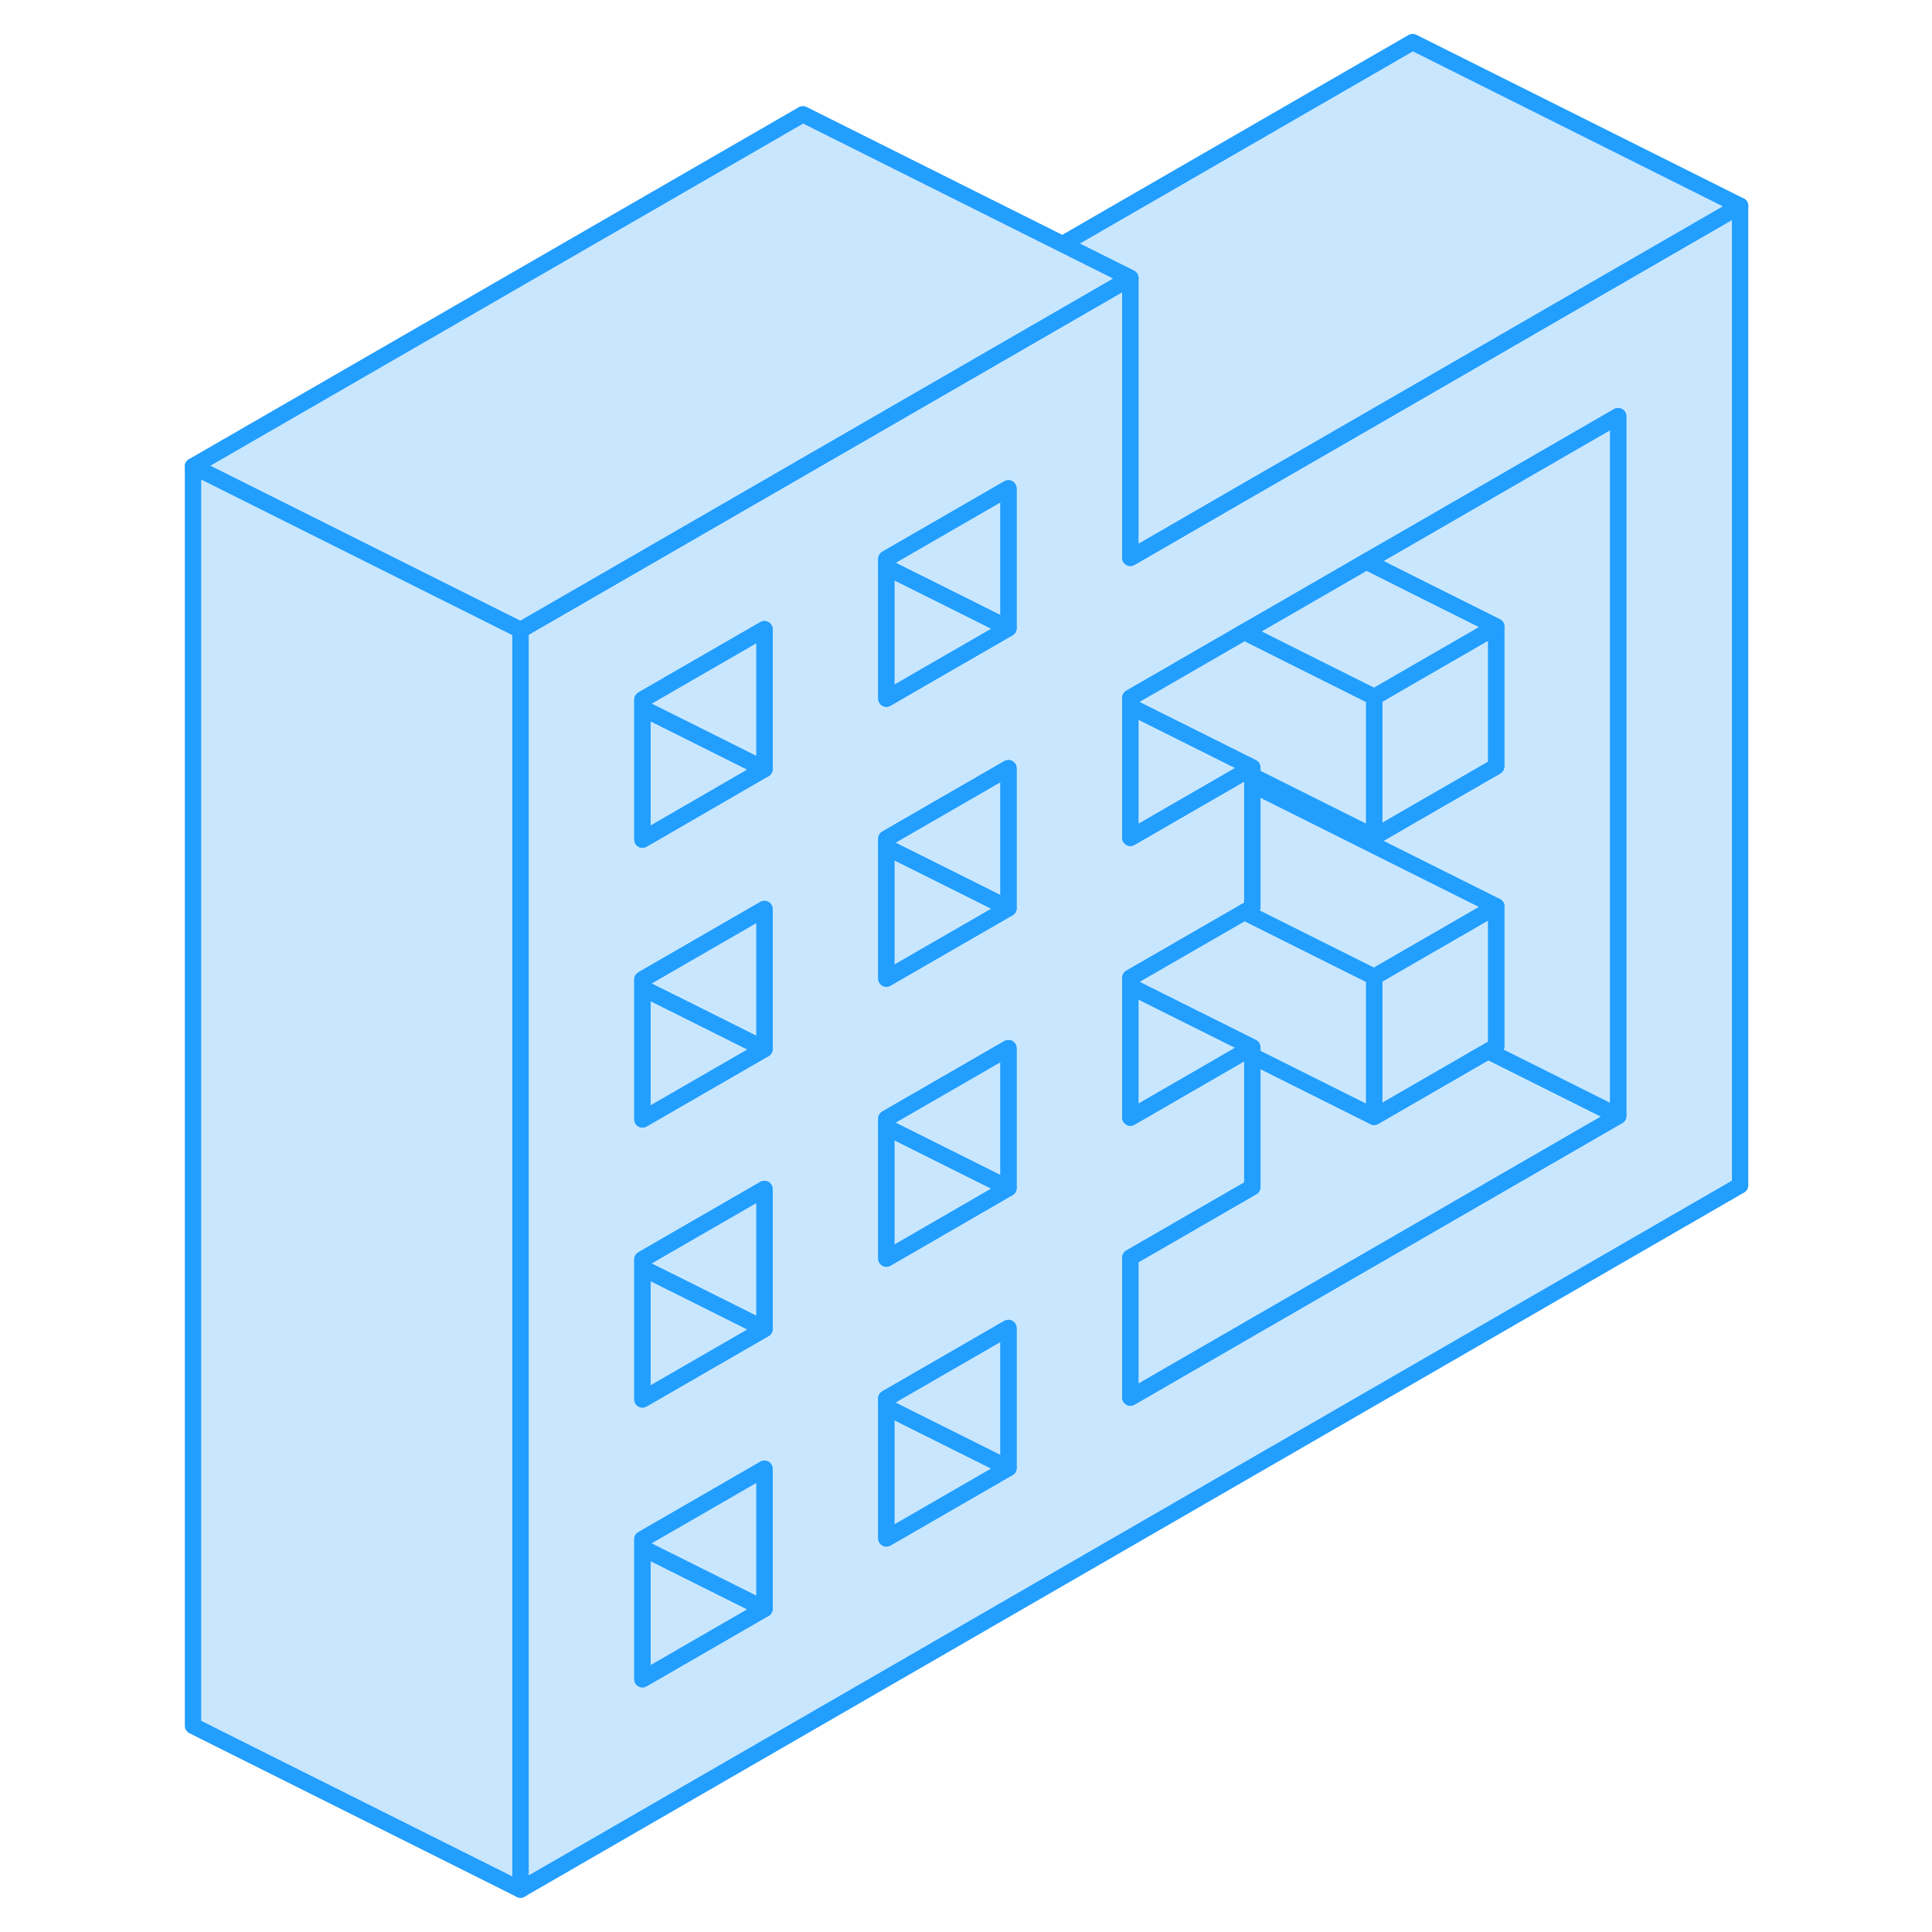 <svg width="48" height="48" viewBox="0 0 100 118" fill="#c8e7ff" xmlns="http://www.w3.org/2000/svg" stroke-width="1px" stroke-linecap="round" stroke-linejoin="round"><path d="M77.279 24.12L69.829 28.42L66.509 30.33L62.379 32.72L60.039 34.07V16.98L36.719 30.44L22.789 38.48V115.41L97.279 72.4V12.57L77.279 24.12ZM37.689 98.26L30.239 102.56V94.01L37.689 89.71V98.26ZM37.689 81.17L36.719 81.73L30.239 85.47V76.92L32.589 75.56L37.689 72.62V81.17ZM37.689 64.07L36.719 64.63L30.239 68.37V59.82L32.589 58.46L37.689 55.52V64.07ZM37.689 46.97L36.719 47.53L30.239 51.28V42.73L32.589 41.37L37.689 38.43V46.97ZM52.589 89.66L45.139 93.96V85.41L52.589 81.11V89.66ZM52.589 72.56L45.139 76.87V68.32L52.589 64.02V72.56ZM52.589 55.47L51.619 56.03L47.489 58.41L45.139 59.77V51.22L52.589 46.92V55.47ZM52.589 38.37L51.619 38.93L47.489 41.31L45.139 42.67V34.13L52.589 29.83V38.37ZM89.829 68.16L60.039 85.36V76.81L67.489 72.51V63.96L66.999 64.24L60.039 68.26V59.72L67.009 55.7L67.489 55.42V46.87L67.009 47.15L66.519 47.43L62.379 49.82L60.039 51.17V42.62L66.999 38.6L69.829 36.97L74.449 34.3L77.279 32.67L89.829 25.42V68.16Z" stroke="#229EFF" stroke-linejoin="round"/><path d="M89.829 68.16L60.039 85.36V76.81L67.489 72.51V64.49L74.929 68.21L81.889 64.19L89.829 68.16Z" stroke="#229EFF" stroke-linejoin="round"/><path d="M89.829 25.42V68.16L81.889 64.19L82.379 63.91V55.36L69.829 49.09V48.56L74.929 51.11L77.279 49.75L82.379 46.81V38.27L77.279 35.72L74.449 34.3L77.279 32.67L89.829 25.42Z" stroke="#229EFF" stroke-linejoin="round"/><path d="M82.379 38.27V46.81L77.279 49.751L74.929 51.111V42.571L77.279 41.211L82.379 38.27Z" stroke="#229EFF" stroke-linejoin="round"/><path d="M82.379 38.27L77.279 41.21L74.929 42.57L69.829 40.02L66.999 38.6L69.829 36.97L74.449 34.3L77.279 35.72L82.379 38.27Z" stroke="#229EFF" stroke-linejoin="round"/><path d="M82.379 55.36V63.91L81.889 64.19L74.929 68.21V59.66L77.279 58.3L82.379 55.36Z" stroke="#229EFF" stroke-linejoin="round"/><path d="M67.489 63.96L66.999 64.24L60.039 68.26V60.24L63.359 61.9L67.489 63.96Z" stroke="#229EFF" stroke-linejoin="round"/><path d="M52.589 89.66L45.139 93.96V85.94L52.589 89.66Z" stroke="#229EFF" stroke-linejoin="round"/><path d="M52.589 81.11V89.66L45.139 85.94V85.41L52.589 81.11Z" stroke="#229EFF" stroke-linejoin="round"/><path d="M52.589 72.56L45.139 76.87V68.84L48.459 70.5L52.589 72.56Z" stroke="#229EFF" stroke-linejoin="round"/><path d="M52.589 64.02V72.561L48.459 70.501L45.139 68.841V68.32L52.589 64.02Z" stroke="#229EFF" stroke-linejoin="round"/><path d="M52.589 46.92V55.47L45.139 51.75V51.22L52.589 46.92Z" stroke="#229EFF" stroke-linejoin="round"/><path d="M52.589 55.471L51.619 56.031L47.489 58.41L45.139 59.77V51.751L52.589 55.471Z" stroke="#229EFF" stroke-linejoin="round"/><path d="M52.589 29.83V38.37L45.139 34.65V34.13L52.589 29.83Z" stroke="#229EFF" stroke-linejoin="round"/><path d="M52.589 38.37L51.619 38.93L47.489 41.31L45.139 42.67V34.65L52.589 38.37Z" stroke="#229EFF" stroke-linejoin="round"/><path d="M37.689 55.52V64.07L32.589 61.52L30.239 60.35V59.821L32.589 58.461L37.689 55.52Z" stroke="#229EFF" stroke-linejoin="round"/><path d="M37.689 64.07L36.719 64.63L30.239 68.37V60.35L32.589 61.52L37.689 64.07Z" stroke="#229EFF" stroke-linejoin="round"/><path d="M37.689 72.62V81.17L32.589 78.62L30.239 77.45V76.92L32.589 75.56L37.689 72.62Z" stroke="#229EFF" stroke-linejoin="round"/><path d="M37.689 98.26L30.239 102.561V94.54L37.689 98.26Z" stroke="#229EFF" stroke-linejoin="round"/><path d="M37.689 89.71V98.26L30.239 94.54V94.01L37.689 89.71Z" stroke="#229EFF" stroke-linejoin="round"/><path d="M37.689 46.971L36.719 47.531L30.239 51.281V43.251L32.589 44.42L37.689 46.971Z" stroke="#229EFF" stroke-linejoin="round"/><path d="M74.929 59.66V68.21L67.489 64.49V63.96L63.359 61.9L60.039 60.24V59.72L67.009 55.7L69.829 57.11L74.929 59.66Z" stroke="#229EFF" stroke-linejoin="round"/><path d="M37.689 81.17L36.719 81.73L30.239 85.47V77.45L32.589 78.62L37.689 81.17Z" stroke="#229EFF" stroke-linejoin="round"/><path d="M37.689 38.43V46.97L32.589 44.42L30.239 43.25V42.73L32.589 41.37L37.689 38.43Z" stroke="#229EFF" stroke-linejoin="round"/><path d="M97.279 12.57L77.279 24.12L69.829 28.42L66.509 30.33L62.379 32.72L60.039 34.07V16.98L55.899 14.91L77.279 2.57L97.279 12.57Z" stroke="#229EFF" stroke-linejoin="round"/><path d="M60.039 16.98L36.719 30.441L22.789 38.48L17.689 35.931L10.729 32.45L2.789 28.48L40.039 6.98L55.899 14.911L60.039 16.98Z" stroke="#229EFF" stroke-linejoin="round"/><path d="M22.789 38.48V115.41L2.789 105.41V28.48L10.729 32.45L17.689 35.931L22.789 38.48Z" stroke="#229EFF" stroke-linejoin="round"/><path d="M67.489 46.87L67.009 47.15L66.519 47.43L62.379 49.82L60.039 51.17V43.15L67.489 46.87Z" stroke="#229EFF" stroke-linejoin="round"/><path d="M82.379 55.36L77.279 58.3L74.929 59.66L69.829 57.11L67.009 55.7L67.489 55.42V47.92L69.829 49.09L82.379 55.36Z" stroke="#229EFF" stroke-linejoin="round"/><path d="M74.929 42.57V51.11L69.829 48.56L67.489 47.39V46.87L60.039 43.15V42.62L66.999 38.6L69.829 40.02L74.929 42.57Z" stroke="#229EFF" stroke-linejoin="round"/></svg>